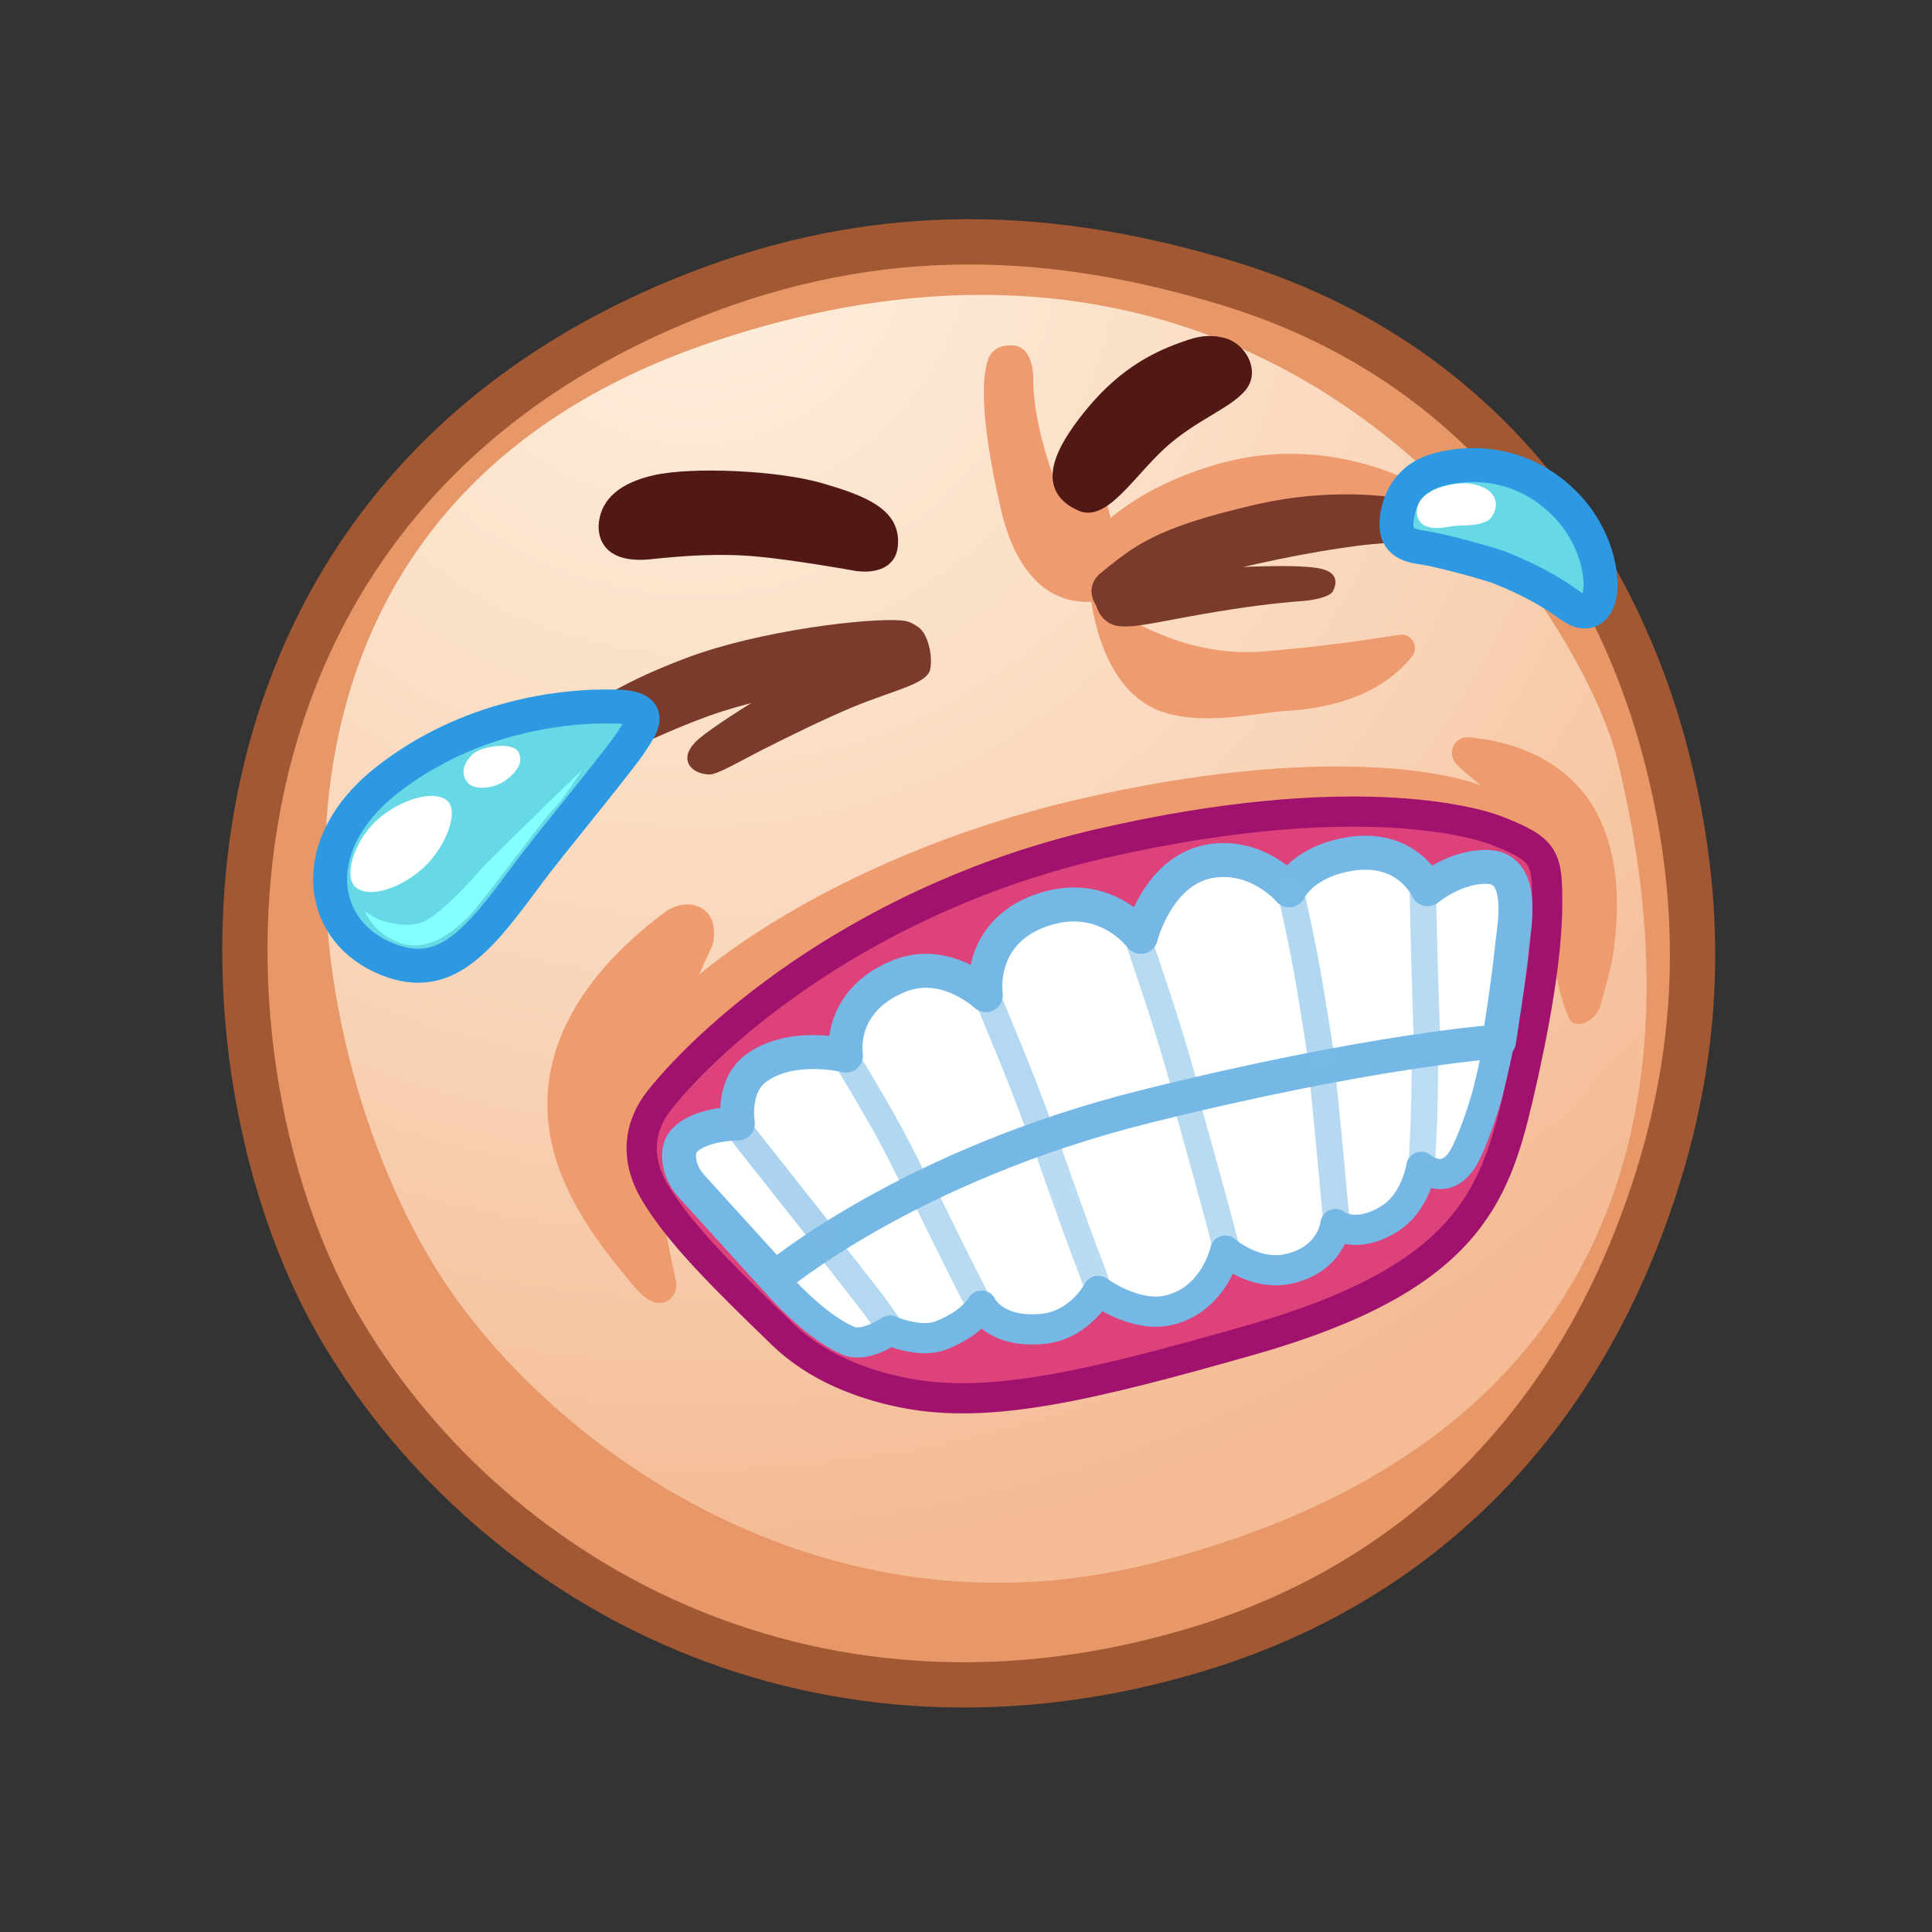<svg xmlns="http://www.w3.org/2000/svg" xmlns:xlink="http://www.w3.org/1999/xlink" viewBox="0 0 512 512" width="512" height="512" style="width: 100%; height: 100%; transform: translate3d(0,0,0); content-visibility: visible;" preserveAspectRatio="xMidYMid meet"><rect x="0" y="0" width="512" height="512" fill="#333333" stroke="none"/><defs><clipPath id="__lottie_element_2"><rect width="512" height="512" x="0" y="0"></rect></clipPath><clipPath id="__lottie_element_7"><path d="M0,0 L512,0 L512,512 L0,512z"></path></clipPath><radialGradient id="__lottie_element_16" spreadMethod="pad" gradientUnits="userSpaceOnUse" cx="-77.414" cy="-188.673" r="411.291" fx="-77.414" fy="-188.673"><stop offset="0%" stop-color="rgb(254,240,222)"></stop><stop offset="51%" stop-color="rgb(249,213,185)"></stop><stop offset="86%" stop-color="rgb(244,187,148)"></stop></radialGradient></defs><g clip-path="url(#__lottie_element_2)"><g clip-path="url(#__lottie_element_7)" style="display: block;" transform="matrix(1,0,0,1,0,0)" opacity="1"><g style="display: block;" transform="matrix(1,0,0,1,16.226,30.426)" opacity="1"><g opacity="1" transform="matrix(1,0,0,1,232.743,232.23)"><path fill="rgb(232,151,104)" fill-opacity="1" d=" M-157.878,90.936 C-117.172,158.507 -31.176,204.73 68.715,174.329 C126.837,156.639 163.777,116.375 183.275,69.035 C200.623,26.913 205.243,-16.513 191.698,-65.742 C183.561,-95.319 157.162,-163.454 75.454,-187.883 C31.776,-200.941 -14.678,-204.73 -66.904,-183.671 C-205.244,-127.888 -199.996,21.021 -157.878,90.936z"></path><path stroke-linecap="butt" stroke-linejoin="miter" fill-opacity="0" stroke-miterlimit="10" stroke="rgb(162,88,50)" stroke-opacity="1" stroke-width="12" d=" M-157.878,90.936 C-117.172,158.507 -31.176,204.73 68.715,174.329 C126.837,156.639 163.777,116.375 183.275,69.035 C200.623,26.913 205.243,-16.513 191.698,-65.742 C183.561,-95.319 157.162,-163.454 75.454,-187.883 C31.776,-200.941 -14.678,-204.73 -66.904,-183.671 C-205.244,-127.888 -199.996,21.021 -157.878,90.936z"></path></g><g opacity="1" transform="matrix(1,0,0,1,245.011,218.377)"><path fill="url(#__lottie_element_16)" fill-opacity="1" d=" M-144.62,89.102 C-115.836,134.045 -43.381,187.685 44.067,165.475 C170.213,133.438 189.203,41.048 167.331,-47.64 C158.405,-83.833 82.815,-210.775 -73.02,-157.988 C-207.444,-112.453 -183.608,28.226 -144.62,89.102z"></path></g></g><g style="display: block;" transform="matrix(0.998,-0.061,0.061,0.998,128.312,99.139)" opacity="1"><g opacity="1" transform="matrix(1,0,0,1,0,0)"><g opacity="1" transform="matrix(1,0,0,1,57.521,91.323)"><path fill="rgb(122,59,44)" fill-opacity="1" d=" M-50.043,7.724 C-38,-0.822 -28.04,-6.948 -8.731,-12.925 C11.309,-19.129 40.529,-20.672 48.941,-19.397 C55.904,-18.342 57.272,-9.725 51.487,-7.174 C46.135,-4.815 17.317,-2.724 -0.336,1.838 C-17.99,6.4 -43.631,18.369 -47.611,19.511 C-51.654,20.672 -54.189,20.586 -55.375,17.864 C-57.271,13.513 -51.606,8.833 -50.043,7.724z"></path></g><g opacity="1" transform="matrix(1,0,0,1,79.724,91.351)"><path fill="rgb(122,59,44)" fill-opacity="1" d=" M19.204,-14.759 C19.204,-14.759 1.486,-8.371 1.486,-8.371 C1.486,-8.371 -25.021,5.039 -29.807,9.418 C-34.593,13.798 -31.466,17.791 -26.625,18.216 C-24.544,18.399 -18.39,15.236 -12.773,12.788 C-4.277,9.084 5.696,5.025 12.336,2.73 C23.368,-1.081 32.333,-2.173 33.463,-5.931 C34.593,-9.69 33.276,-17.163 29.969,-17.895 C27.696,-18.399 19.204,-14.759 19.204,-14.759z"></path></g></g><g opacity="1" transform="matrix(1,0,0,1,0,0)"><g opacity="1" transform="matrix(1,0,0,1,203.494,47.256)"><path fill="rgb(239,155,112)" fill-opacity="1" d=" M-38.395,19.362 C-38.395,19.362 -38.336,19.259 -38.336,19.259 C-38.336,19.259 -50.94,12.236 -50.94,12.236 C-49.972,10.5 -40.63,-4.919 -11.019,-11.556 C23.822,-19.363 49.23,1.959 50.94,3.259 C50.94,3.259 45.128,7.617 45.128,7.617 C45.128,7.617 45.855,6.164 45.855,6.164 C45.733,6.08 20.377,-3.803 -7.863,2.525 C-31.167,7.748 -38.111,18.89 -38.395,19.362z"></path></g><g opacity="1" transform="matrix(1,0,0,1,199.933,86.356)"><path fill="rgb(239,155,112)" fill-opacity="1" d=" M-43.13,-18.719 C-43.13,-18.719 -24.197,0.098 1.421,-0.374 C16.217,-0.647 29.946,-1.789 37.958,-2.581 C41.154,-2.897 43.13,0.878 41.004,3.285 C36.137,8.795 26.206,15.724 7.036,15.724 C-1.462,15.724 -16.924,18.719 -27.781,13.103 C-42.829,5.32 -43.13,-18.719 -43.13,-18.719z"></path></g><g opacity="1" transform="matrix(1,0,0,1,149.645,35.446)"><path fill="rgb(239,155,112)" fill-opacity="1" d=" M-4.448,-25.838 C-5.049,-17.472 -3.078,-7.48 -0.892,0.369 C1.293,8.217 13.085,9.409 13.085,9.409 C13.085,9.409 19.273,34.251 8.655,34.624 C-7.621,35.195 -13.261,19.922 -15.118,8.792 C-16.975,-2.338 -19.272,-19.697 -16.803,-29.02 C-16.187,-31.345 -15.11,-35.196 -9.129,-34.449 C-4.636,-33.887 -4.313,-27.714 -4.448,-25.838z"></path></g><g opacity="1" transform="matrix(1,0,0,1,0,0)"><g opacity="1" transform="matrix(1,0,0,1,204.523,58.879)"><path fill="rgb(122,59,44)" fill-opacity="1" d=" M-44.778,3.823 C-35.367,-2.857 -29.904,-7.278 -2.897,-11.818 C19.997,-15.667 36.782,-11.06 39.925,-10.189 C44.631,-8.885 48.513,-5.423 46.043,-2.124 C43.573,1.175 34.947,-0.064 23.655,0.669 C12.362,1.402 -7.4,3.968 -18.34,6.901 C-29.28,9.833 -38.455,12.765 -38.455,12.765 C-38.455,12.765 -44.917,15.667 -46.749,11.483 C-48.513,7.45 -46.099,4.761 -44.778,3.823z"></path></g><g opacity="1" transform="matrix(1,0,0,1,189.859,70.524)"><path fill="rgb(122,59,44)" fill-opacity="1" d=" M23.475,2.728 C15.27,2.865 7.693,3.309 -4.482,4.683 C-16.657,6.058 -23.936,7.57 -27.642,5.921 C-31.347,4.271 -33.024,-1.044 -30.642,-2.968 C-28.259,-4.893 -1.969,-7.275 -1.969,-7.275 C-1.969,-7.275 21.327,-7.57 28.341,-5.508 C33.023,-4.132 32.29,-1.193 31.15,0.669 C30.223,2.181 25.513,2.694 23.475,2.728z"></path></g></g></g></g><g style="display: block;" transform="matrix(0.998,-0.061,0.061,0.998,344.54,101.975)" opacity="1"><g opacity="1" transform="matrix(1,0,0,1,50.31,43.854)"><path fill="rgb(102,216,230)" fill-opacity="1" d=" M-15.483,-19.084 C-21.941,-17.68 -26.082,-12.878 -26.995,-6.167 C-27.81,-0.174 -23.432,0.575 -19.615,1.404 C-15.799,2.232 -3.062,6.475 0,7.942 C17.436,16.297 17.989,21.354 22.159,20.657 C27.81,19.712 27.77,3.577 18.163,-7.676 C8.335,-19.189 -5.042,-21.354 -15.483,-19.084z"></path></g><g opacity="1" transform="matrix(1,0,0,1,50.31,43.854)"><path stroke-linecap="butt" stroke-linejoin="miter" fill-opacity="0" stroke-miterlimit="10" stroke="rgb(45,153,226)" stroke-opacity="1" stroke-width="9" d=" M-15.483,-19.084 C-21.941,-17.68 -26.082,-12.878 -26.995,-6.167 C-27.81,-0.174 -23.432,0.575 -19.615,1.404 C-15.799,2.232 -3.062,6.475 0,7.942 C17.436,16.297 17.989,21.354 22.159,20.657 C27.81,19.712 27.77,3.577 18.163,-7.676 C8.335,-19.189 -5.042,-21.354 -15.483,-19.084z"></path></g><g opacity="1" transform="matrix(1,0,0,1,40.853,34.481)"><path fill="rgb(255,255,255)" fill-opacity="1" d=" M6.37,4.601 C2.497,6.067 0.195,4.965 -4.164,5.51 C-11.195,6.389 -12.33,3.004 -11.974,0.515 C-11.157,-5.206 -1.102,-6.389 2.556,-5.57 C12.33,-3.381 8.717,3.713 6.37,4.601z"></path></g></g><g style="display: block;" transform="matrix(0.998,-0.061,0.061,0.998,55.666,169.857)" opacity="1"><g opacity="1" transform="matrix(1,0,0,1,69.83,58.764)"><path fill="rgb(102,216,230)" fill-opacity="1" d=" M40.562,-26.035 C37.714,-21.777 16.843,0.405 10.946,7.425 C-3.623,24.769 -13.225,36.264 -29.393,27.641 C-46.24,18.656 -47.33,-3.793 -25.462,-18.969 C-3.594,-34.145 21.348,-36.264 36.931,-34.804 C47.33,-33.829 42.411,-28.8 40.562,-26.035z"></path></g><g opacity="1" transform="matrix(1,0,0,1,69.83,58.764)"><path stroke-linecap="butt" stroke-linejoin="miter" fill-opacity="0" stroke-miterlimit="10" stroke="rgb(45,153,226)" stroke-opacity="1" stroke-width="9" d=" M40.562,-26.035 C37.714,-21.777 16.843,0.405 10.946,7.425 C-3.623,24.769 -13.225,36.264 -29.393,27.641 C-46.24,18.656 -47.33,-3.793 -25.462,-18.969 C-3.594,-34.145 21.348,-36.264 36.931,-34.804 C47.33,-33.829 42.411,-28.8 40.562,-26.035z"></path></g><g opacity="1" transform="matrix(1,0,0,1,47.328,56.785)"><path fill="rgb(254,255,255)" fill-opacity="1" d=" M13.044,-10.439 C15.805,-7.116 11.251,2.547 4.386,7.496 C-2.48,12.444 -10.283,13.762 -13.044,10.439 C-15.805,7.115 -12.072,-2.401 -5.207,-7.349 C1.658,-12.298 10.283,-13.762 13.044,-10.439z"></path></g><g opacity="1" transform="matrix(1,0,0,1,72.107,37.649)"><path fill="rgb(254,255,255)" fill-opacity="1" d=" M7.767,-3.095 C8.458,-1.209 8.196,1.006 4.111,3.828 C0.824,6.098 -4.524,6.24 -6.215,4.042 C-8.457,1.128 -6.336,-1.927 -4.451,-3.444 C-1.907,-5.491 6.615,-6.24 7.767,-3.095z"></path></g><g opacity="1" transform="matrix(1,0,0,1,66.456,63.006)"><path fill="rgb(131,255,255)" fill-opacity="1" d=" M29.857,-22.837 C29.857,-22.837 2.902,0.187 0.843,2.434 C-1.216,4.68 -9.078,12.167 -13.758,14.414 C-18.438,16.66 -25.364,14.039 -26.861,13.103 C-28.359,12.167 -29.857,11.044 -29.857,11.044 C-29.857,11.044 -27.986,17.222 -20.872,20.029 C-13.759,22.837 -7.207,17.97 -3.277,14.788 C0.654,11.606 18.437,-10.108 21.432,-12.729 C24.428,-15.349 29.857,-22.837 29.857,-22.837z"></path></g></g><g style="display: block;" transform="matrix(1,0,0,1,141.565,185.383)" opacity="1"><g opacity="1" transform="matrix(1,0,0,1,145.025,95.799)"><path fill="rgb(239,155,112)" fill-opacity="1" d=" M-118.529,19.742 C-123.509,8.996 -122.946,6.227 -119.652,-1.882 C-112.352,-19.852 -65.554,-54.295 -1.161,-69.27 C64.756,-84.6 98.82,-75.723 104.788,-73.388 C117.704,-68.334 123.51,-61.661 123.507,-49.428 C123.504,-35.172 116.355,-23.235 112.181,-5.376 C105.904,21.486 98.908,49.365 39.178,66.505 C-25.403,85.037 -62.952,79.867 -89.773,55.484 C-105.76,40.951 -113.541,30.505 -118.529,19.742z"></path></g><g opacity="1" transform="matrix(1,0,0,1,24.989,107.623)"><path fill="rgb(239,155,112)" fill-opacity="1" d=" M22.26,-42.534 C24.739,-52.745 15.825,-55.883 9.531,-51.184 C-2.736,-42.028 -17.726,-27.306 -20.9,-7.775 C-24.739,15.844 -9.326,35.222 2.119,48.626 C8.314,55.883 13.554,50.827 12.585,46.442 C9.196,31.119 4.751,7.624 6.665,-2.878 C8.574,-13.354 22.26,-42.534 22.26,-42.534z"></path></g><g opacity="1" transform="matrix(1,0,0,1,266.162,48.868)"><path fill="rgb(239,155,112)" fill-opacity="1" d=" M-21.656,-31.652 C-24.454,-34.56 -22.483,-39.227 -18.321,-38.85 C-7.976,-37.912 3.934,-34.008 11.733,-24.418 C24.454,-8.778 20.288,15.097 19.478,20.394 C19.215,22.113 17.147,29.415 16.419,32.191 C15.383,36.145 9.728,39.226 8,35.41 C1.938,22.02 2.703,-5.153 -1.089,-12.273 C-4.208,-18.128 -16.94,-26.75 -21.656,-31.652z"></path></g><g opacity="1" transform="matrix(1,0,0,1,146.517,108.407)"><path fill="rgb(221,67,122)" fill-opacity="1" d=" M-114.467,22.338 C-120.016,13.072 -118.695,4.459 -113.222,-2.371 C-98.46,-20.794 -58.151,-56.035 3.831,-70.267 C69.79,-85.411 102.499,-76.033 108.467,-73.698 C121.383,-68.644 121.948,-66.653 121.946,-54.42 C121.943,-40.164 118.381,-20.861 114.207,-3.002 C107.929,23.86 100.041,45.206 43.203,61.379 C0.413,73.555 -25.799,79.705 -48.105,75.398 C-59.46,73.205 -71.679,68.549 -80.719,59.795 C-96.241,44.766 -107.959,33.206 -114.467,22.338z"></path><path stroke-linecap="butt" stroke-linejoin="miter" fill-opacity="0" stroke-miterlimit="10" stroke="rgb(160,18,109)" stroke-opacity="1" stroke-width="8" d=" M-114.467,22.338 C-120.016,13.072 -118.695,4.459 -113.222,-2.371 C-98.46,-20.794 -58.151,-56.035 3.831,-70.267 C69.79,-85.411 102.499,-76.033 108.467,-73.698 C121.383,-68.644 121.948,-66.653 121.946,-54.42 C121.943,-40.164 118.381,-20.861 114.207,-3.002 C107.929,23.86 100.041,45.206 43.203,61.379 C0.413,73.555 -25.799,79.705 -48.105,75.398 C-59.46,73.205 -71.679,68.549 -80.719,59.795 C-96.241,44.766 -107.959,33.206 -114.467,22.338z"></path></g><g opacity="1" transform="matrix(1,0,0,1,150.013,110.043)"><path fill="rgb(88,15,40)" fill-opacity="1" d=" M-106.699,13.402 C-106.699,13.402 -90.644,37.401 -81.279,46.488 C-71.913,55.574 -71.772,53.709 -61.21,55.807 C-50.647,57.906 -34.897,49.749 -34.897,49.749 C-34.897,49.749 -21.883,55.141 -13.491,50.215 C-5.098,45.288 24.948,36.877 39.023,32.053 C53.829,26.979 88.463,16.556 96.49,3.975 C104.518,-8.607 107.066,-25.675 108.89,-41.318 C110.713,-56.96 109.705,-57.906 99.787,-57.893 C89.868,-57.881 88.813,-56.404 88.813,-56.404 C88.813,-56.404 72.311,-54.533 52.688,-56.863 C44.741,-57.806 26.404,-49.501 10.64,-43.688 C-4.523,-38.096 -30.606,-26.988 -39.971,-22.794 C-49.336,-18.6 -65.69,-9.249 -75.724,-4.356 C-80.885,-1.839 -89.626,0.634 -93.083,2.443 C-96.54,4.252 -110.713,8.277 -110.713,8.277"></path></g><g opacity="1" transform="matrix(1.076,0,0,1.192,-6.323,-19.16)"><path fill="rgb(24,9,14)" fill-opacity="1" d=" M169.582,76.12 C154.256,73.871 149.259,82.958 145.759,88.351 C142.259,93.744 132.919,93.213 125.694,92.81 C118.99,92.436 106.358,86.765 96.065,96.529 C84.578,107.425 91.222,129.133 98.14,140.584 C108.22,157.27 126.436,146.037 126.436,146.037 C126.436,146.037 147.048,139.76 165.548,136.328 C184.048,132.896 201.527,138.234 200.823,123.542 C199.54,96.764 185.881,78.512 169.582,76.12z"></path></g><g opacity="1" transform="matrix(1,0,0,1,0,0)"><path fill="rgb(231,14,86)" fill-opacity="1" d=" M193.43,111.731 C175.93,113.71 158.93,125.087 158.93,125.087 C158.93,125.087 139.93,122.613 123.93,132.012 C107.93,141.411 87.925,158.586 101.425,161.554 C114.925,164.522 195.913,136.468 195.913,136.468 C195.913,136.468 239.906,118.253 239.906,118.253 C239.906,118.253 235.164,107.012 193.43,111.731z"></path><path stroke-linecap="round" stroke-linejoin="round" fill-opacity="0" stroke="rgb(167,3,55)" stroke-opacity="1" stroke-width="7" d=" M193.43,111.731 C175.93,113.71 158.93,125.087 158.93,125.087 C158.93,125.087 139.93,122.613 123.93,132.012 C107.93,141.411 87.925,158.586 101.425,161.554 C114.925,164.522 195.913,136.468 195.913,136.468 C195.913,136.468 239.906,118.253 239.906,118.253 C239.906,118.253 235.164,107.012 193.43,111.731z"></path></g></g><g style="display: block;" transform="matrix(1,0,0,1,184.529,254.131)" opacity="1"><g opacity="1" transform="matrix(1,0,0,1,116.45,62.257)"><path fill="rgb(254,255,255)" fill-opacity="1" d=" M-96.45,22.042 C-96.45,22.042 -86.285,34.492 -76.234,38.889 C-71.741,40.855 -65.143,36.222 -65.143,36.222 C-65.143,36.222 -57.14,39.731 -51.525,37.485 C-43.101,34.116 -40.855,29.623 -40.855,29.623 C-40.855,29.623 -37.579,36.924 -24.85,35.8 C-14.744,34.909 -9.968,25.692 -9.968,25.692 C-9.968,25.692 0.019,33.125 9.126,30.746 C21.028,27.638 23.726,15.022 23.726,15.022 C23.726,15.022 31.589,22.042 40.854,19.796 C52.015,17.09 52.928,8.003 52.928,8.003 C52.928,8.003 58.206,12.267 67.248,6.599 C74.362,2.139 75.671,-7.161 75.671,-7.161 C75.671,-7.161 82.124,-1.495 86.903,-9.688 C88.869,-13.057 92.097,-22.045 93.36,-27.096 C95.045,-33.835 96.45,-40.855 96.45,-40.855 C96.45,-40.855 44.432,-37.444 -6.372,-23.043 C-57.176,-8.642 -96.45,22.042 -96.45,22.042z"></path><path stroke-linecap="round" stroke-linejoin="round" fill-opacity="0" stroke="rgb(118,184,229)" stroke-opacity="1" stroke-width="8" d=" M-96.45,22.042 C-96.45,22.042 -86.285,34.492 -76.234,38.889 C-71.741,40.855 -65.143,36.222 -65.143,36.222 C-65.143,36.222 -57.14,39.731 -51.525,37.485 C-43.101,34.116 -40.855,29.623 -40.855,29.623 C-40.855,29.623 -37.579,36.924 -24.85,35.8 C-14.744,34.909 -9.968,25.692 -9.968,25.692 C-9.968,25.692 0.019,33.125 9.126,30.746 C21.028,27.638 23.726,15.022 23.726,15.022 C23.726,15.022 31.589,22.042 40.854,19.796 C52.015,17.09 52.928,8.003 52.928,8.003 C52.928,8.003 58.206,12.267 67.248,6.599 C74.362,2.139 75.671,-7.161 75.671,-7.161 C75.671,-7.161 82.124,-1.495 86.903,-9.688 C88.869,-13.057 92.097,-22.045 93.36,-27.096 C95.045,-33.835 96.45,-40.855 96.45,-40.855 C96.45,-40.855 44.432,-37.444 -6.372,-23.043 C-57.176,-8.642 -96.45,22.042 -96.45,22.042z"></path></g><g opacity="1" transform="matrix(1,0,0,1,135.543,58.828)"><path stroke-linecap="round" stroke-linejoin="round" fill-opacity="0" stroke="rgb(118,184,229)" stroke-opacity="0.51" stroke-width="7" d=" M-5.475,-20.179 C-5.475,-20.179 0.283,0.279 2.589,8.967 C4.896,17.656 5.475,20.179 5.475,20.179"></path></g><g opacity="1" transform="matrix(1,0,0,1,167.781,50.016)"><path stroke-linecap="round" stroke-linejoin="round" fill-opacity="0" stroke="rgb(118,184,229)" stroke-opacity="0.53" stroke-width="7" d=" M-2.167,-22.335 C-2.167,-22.335 -0.009,-1.192 0.771,7.763 C1.552,16.719 2.167,22.335 2.167,22.335"></path></g><g opacity="1" transform="matrix(1,0,0,1,192.645,39.41)"><path stroke-linecap="round" stroke-linejoin="round" fill-opacity="0" stroke="rgb(118,184,229)" stroke-opacity="0.49" stroke-width="7" d=" M0.46,-16.91 C0.46,-16.91 0.497,-3.632 0.101,5.349 C-0.295,14.33 -0.497,16.91 -0.497,16.91"></path></g><g opacity="1" transform="matrix(1,0,0,1,99.43,67.755)"><path stroke-linecap="round" stroke-linejoin="round" fill-opacity="0" stroke="rgb(118,184,229)" stroke-opacity="0.5" stroke-width="7" d=" M-7.211,-20.053 C-7.211,-20.053 0.344,1.661 4.499,12.518 C7.212,19.606 7.051,20.053 7.051,20.053"></path></g><g opacity="1" transform="matrix(1,0,0,1,68.11,77.76)"><path stroke-linecap="round" stroke-linejoin="round" fill-opacity="0" stroke="rgb(118,184,229)" stroke-opacity="0.51" stroke-width="7" d=" M-7.625,-15.243 C-7.625,-15.243 2.151,5.003 7.625,15.243"></path></g><g opacity="1" transform="matrix(1,0,0,1,43.235,87.177)"><path stroke-linecap="round" stroke-linejoin="round" fill-opacity="0" stroke="rgb(118,184,229)" stroke-opacity="0.55" stroke-width="7" d=" M-8.354,-11.021 C-8.354,-11.021 1.193,1.053 3.72,4.422 C6.247,7.792 8.354,11.021 8.354,11.021"></path></g></g><g style="display: block;" transform="matrix(1,0,0,1,156.848,201.089)" opacity="1"><g opacity="1" transform="matrix(1,0,0,1,135.05,80.061)"><path fill="rgb(254,255,255)" fill-opacity="1" d=" M-86.526,57.561 C-86.526,57.561 -51.476,27.825 11.748,12.074 C72.361,-3.026 105.343,-5.148 105.343,-5.148 C105.343,-5.148 107.885,-20.829 108.9,-31.167 C109.273,-34.969 112.55,-50.822 102.722,-51.383 C93.997,-51.882 86.437,-45.488 86.437,-45.488 C86.437,-45.488 81.102,-57.56 65.378,-54.753 C52.913,-52.527 49.748,-45.206 49.748,-45.206 C49.748,-45.206 41.886,-54.565 29.719,-53.068 C14.977,-51.254 10.438,-32.852 10.438,-32.852 C10.438,-32.852 0.893,-45.89 -16.049,-39.872 C-33.177,-33.788 -30.65,-17.408 -30.65,-17.408 C-30.65,-17.408 -41.32,-27.518 -53.674,-22.463 C-70.192,-15.706 -67.713,-1.405 -67.713,-1.405 C-67.713,-1.405 -82.108,-5.036 -91.58,1.965 C-98.038,6.738 -96.353,16.567 -96.353,16.567 C-96.353,16.567 -107.023,16.567 -110.954,21.621 C-112.55,23.672 -112.515,28.863 -108.708,33.133 C-108.708,33.133 -86.526,57.561 -86.526,57.561z"></path><path stroke-linecap="round" stroke-linejoin="round" fill-opacity="0" stroke="rgb(118,184,229)" stroke-opacity="1" stroke-width="9" d=" M-86.526,57.561 C-86.526,57.561 -51.476,27.825 11.748,12.074 C72.361,-3.026 105.343,-5.148 105.343,-5.148 C105.343,-5.148 107.885,-20.829 108.9,-31.167 C109.273,-34.969 112.55,-50.822 102.722,-51.383 C93.997,-51.882 86.437,-45.488 86.437,-45.488 C86.437,-45.488 81.102,-57.56 65.378,-54.753 C52.913,-52.527 49.748,-45.206 49.748,-45.206 C49.748,-45.206 41.886,-54.565 29.719,-53.068 C14.977,-51.254 10.438,-32.852 10.438,-32.852 C10.438,-32.852 0.893,-45.89 -16.049,-39.872 C-33.177,-33.788 -30.65,-17.408 -30.65,-17.408 C-30.65,-17.408 -41.32,-27.518 -53.674,-22.463 C-70.192,-15.706 -67.713,-1.405 -67.713,-1.405 C-67.713,-1.405 -82.108,-5.036 -91.58,1.965 C-98.038,6.738 -96.353,16.567 -96.353,16.567 C-96.353,16.567 -107.023,16.567 -110.954,21.621 C-112.55,23.672 -112.515,28.863 -108.708,33.133 C-108.708,33.133 -86.526,57.561 -86.526,57.561z"></path></g><g opacity="0.51" transform="matrix(1,0,0,1,149.92,64.218)"><path stroke-linecap="round" stroke-linejoin="round" fill-opacity="0" stroke="rgb(118,184,229)" stroke-opacity="1" stroke-width="7" d=" M-6.812,-21.312 C-6.812,-21.312 -0.894,-3.891 1.763,4.411 C4.421,12.714 6.812,21.312 6.812,21.312"></path></g><g opacity="1" transform="matrix(1,0,0,1,110.682,77.943)"><path stroke-linecap="round" stroke-linejoin="round" fill-opacity="0" stroke="rgb(118,184,229)" stroke-opacity="0.54" stroke-width="7" d=" M-7.685,-19.222 C-7.685,-19.222 -1.931,-5.348 1.357,2.738 C4.645,10.823 7.685,19.222 7.685,19.222"></path></g><g opacity="1" transform="matrix(1,0,0,1,76.322,95.644)"><path stroke-linecap="round" stroke-linejoin="round" fill-opacity="0" stroke="rgb(118,184,229)" stroke-opacity="0.56" stroke-width="7" d=" M-9.546,-17.268 C-9.546,-17.268 -3.75,-7.718 0.561,-0.14 C4.872,7.437 9.546,17.268 9.546,17.268"></path></g><g opacity="1" transform="matrix(1,0,0,1,189.103,56.568)"><path stroke-linecap="round" stroke-linejoin="round" fill-opacity="0" stroke="rgb(118,184,229)" stroke-opacity="0.57" stroke-width="7" d=" M-4.118,-22.276 C-4.118,-22.276 -0.936,-8.797 1.158,3.724 C2.596,12.323 4.118,22.276 4.118,22.276"></path></g><g opacity="1" transform="matrix(1,0,0,1,220.74,53.739)"><path stroke-linecap="round" stroke-linejoin="round" fill-opacity="0" stroke="rgb(118,184,229)" stroke-opacity="0.51" stroke-width="7" d=" M-0.563,-20.382 C-0.563,-20.382 -0.24,-5.732 0.008,2.983 C0.255,11.697 0.563,20.382 0.563,20.382"></path></g><g opacity="1" transform="matrix(1,0,0,1,49.226,111.087)"><path stroke-linecap="round" stroke-linejoin="round" fill-opacity="0" stroke="rgb(118,184,229)" stroke-opacity="0.61" stroke-width="7" d=" M11.653,14.741 C11.653,14.741 -11.653,-14.741 -11.653,-14.741"></path></g></g><g style="display: block;" transform="matrix(0.998,-0.061,0.061,0.998,155.472,98.129)" opacity="1"><g opacity="1" transform="matrix(1,0,0,1,40.564,42.467)"><path fill="rgb(81,24,21)" fill-opacity="1" d=" M19.771,-8.835 C8.531,-12.854 -14.237,-15.312 -24.526,-13.615 C-33.397,-12.154 -38.513,-8.36 -39.733,-2.339 C-40.314,0.527 -39.735,3.158 -38.102,5.069 C-35.922,7.619 -32.053,8.793 -26.591,8.553 C-17.969,8.177 -8.65,8.031 1.07,9.495 C11.149,11.012 26.861,14.846 26.991,14.878 C27.11,14.909 28.68,15.312 30.656,15.312 C32.346,15.312 34.335,15.017 35.963,13.937 C37.628,12.833 38.632,11.147 38.949,8.928 C40.314,-0.669 31.071,-4.795 19.771,-8.835z"></path></g><g opacity="1" transform="matrix(1,0,0,1,148.608,23.023)"><path fill="rgb(81,24,21)" fill-opacity="1" d=" M27.111,-14.216 C26.311,-17.383 23.792,-20.184 20.84,-21.188 C16.18,-22.774 12.74,-21.822 10.227,-21.129 C10.227,-21.129 9.945,-21.051 9.945,-21.051 C2.645,-19.049 -7.015,-15.371 -17.009,-4.603 C-24.623,3.601 -27.781,9.721 -26.944,14.655 C-26.431,17.679 -24.384,20.158 -20.86,22.022 C-19.881,22.54 -18.892,22.773 -17.892,22.773 C-13.503,22.773 -8.91,18.276 -4.099,13.565 C-1.838,11.351 0.499,9.06 2.945,7.061 C7.352,3.459 11.944,1.068 15.995,-1.043 C19.89,-3.072 23.255,-4.825 25.402,-7.139 C27.174,-9.048 27.781,-11.563 27.111,-14.216z"></path></g></g></g><g style="display: block;" transform="matrix(1,0,0,1,256,256)" opacity="1"></g></g></svg>